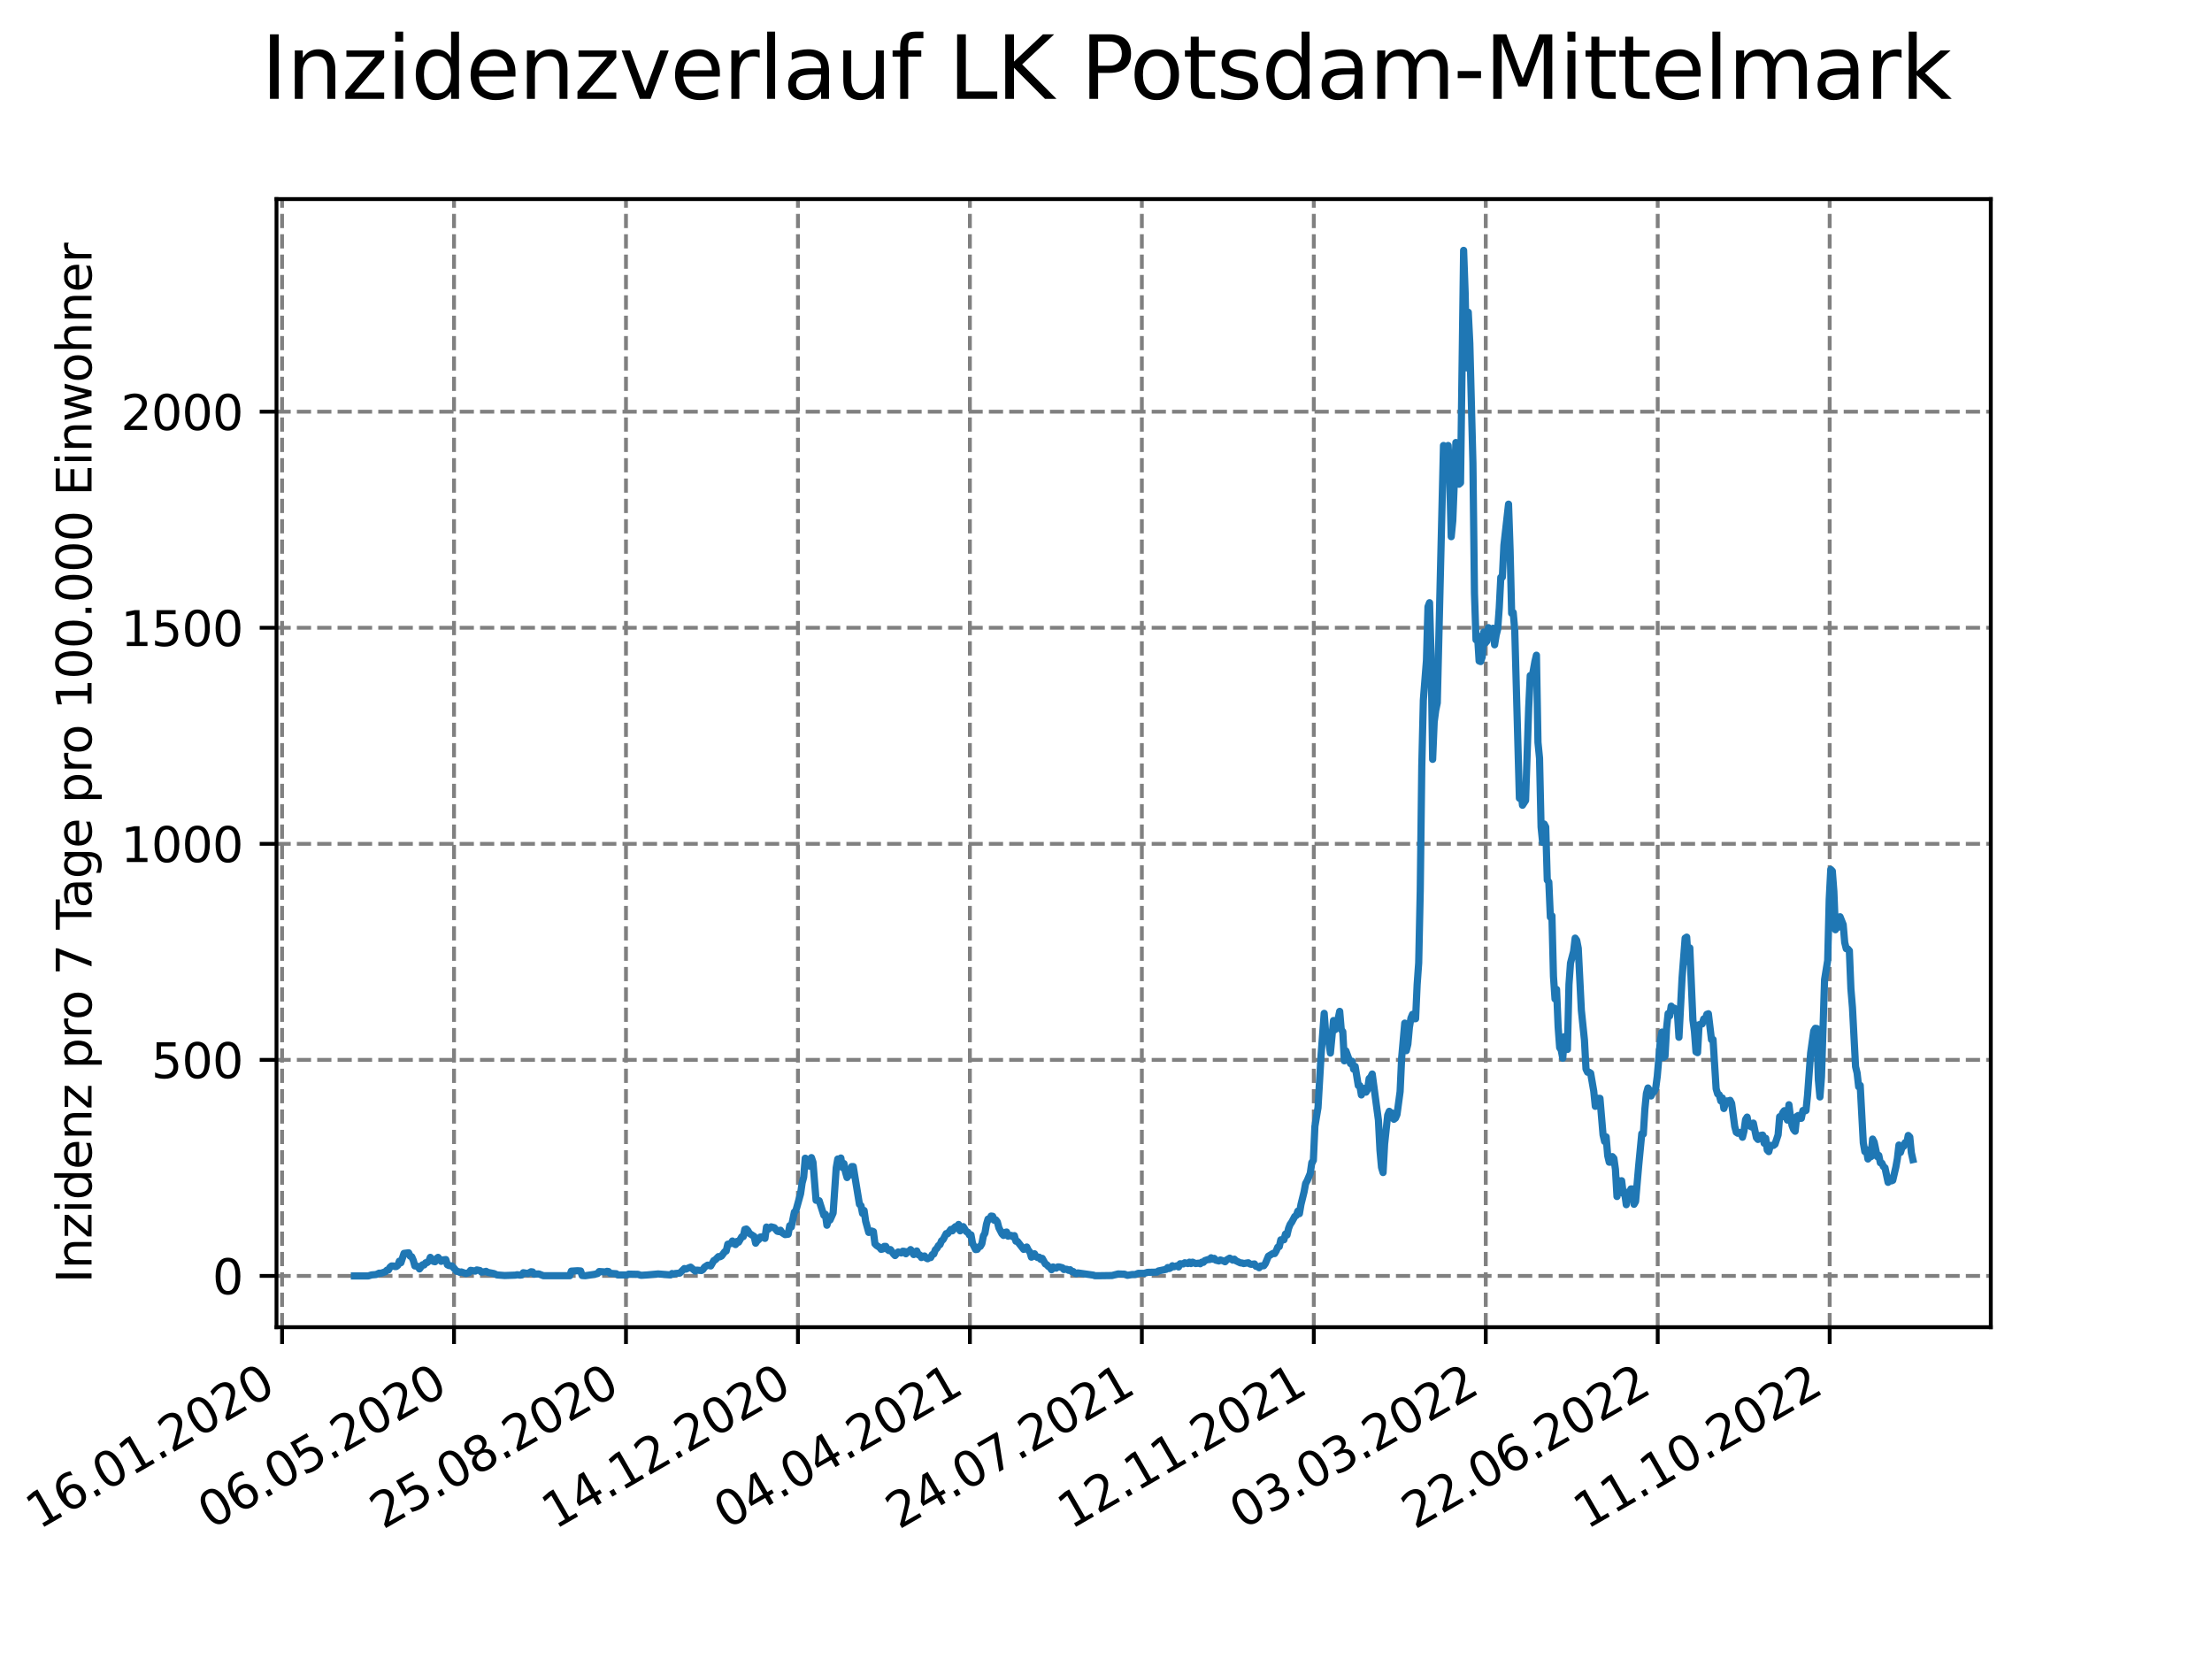 <?xml version="1.0" encoding="utf-8" standalone="no"?>
<!DOCTYPE svg PUBLIC "-//W3C//DTD SVG 1.1//EN"
  "http://www.w3.org/Graphics/SVG/1.1/DTD/svg11.dtd">
<svg xmlns:xlink="http://www.w3.org/1999/xlink" width="460.8pt" height="345.6pt" viewBox="0 0 460.8 345.6" xmlns="http://www.w3.org/2000/svg" version="1.1">
 <defs>
  <style type="text/css">*{stroke-linejoin: round; stroke-linecap: butt}</style>
 </defs>
 <g id="figure_1">
  <g id="patch_1">
   <path d="M 0 345.6 
L 460.8 345.6 
L 460.8 0 
L 0 0 
z
" style="fill: #ffffff"/>
  </g>
  <g id="axes_1">
   <g id="patch_2">
    <path d="M 57.6 276.48 
L 414.72 276.48 
L 414.72 41.472 
L 57.6 41.472 
z
" style="fill: #ffffff"/>
   </g>
   <g id="matplotlib.axis_1">
    <g id="xtick_1">
     <g id="line2d_1">
      <path d="M 58.759 276.48 
L 58.759 41.472 
" clip-path="url(#p594f453374)" style="fill: none; stroke-dasharray: 2.96,1.28; stroke-dashoffset: 0; stroke: #808080; stroke-width: 0.8"/>
     </g>
     <g id="line2d_2">
      <defs>
       <path id="mf9af9c77ac" d="M 0 0 
L 0 3.5 
" style="stroke: #000000; stroke-width: 0.8"/>
      </defs>
      <g>
       <use xlink:href="#mf9af9c77ac" x="58.759" y="276.48" style="stroke: #000000; stroke-width: 0.8"/>
      </g>
     </g>
     <g id="text_1">
      <!-- 16.01.2020 -->
      <g transform="translate(8.134 318.689) rotate(-30) scale(0.1 -0.1)">
       <defs>
        <path id="DejaVuSans-31" d="M 794 531 
L 1825 531 
L 1825 4091 
L 703 3866 
L 703 4441 
L 1819 4666 
L 2450 4666 
L 2450 531 
L 3481 531 
L 3481 0 
L 794 0 
L 794 531 
z
" transform="scale(0.016)"/>
        <path id="DejaVuSans-36" d="M 2113 2584 
Q 1688 2584 1439 2293 
Q 1191 2003 1191 1497 
Q 1191 994 1439 701 
Q 1688 409 2113 409 
Q 2538 409 2786 701 
Q 3034 994 3034 1497 
Q 3034 2003 2786 2293 
Q 2538 2584 2113 2584 
z
M 3366 4563 
L 3366 3988 
Q 3128 4100 2886 4159 
Q 2644 4219 2406 4219 
Q 1781 4219 1451 3797 
Q 1122 3375 1075 2522 
Q 1259 2794 1537 2939 
Q 1816 3084 2150 3084 
Q 2853 3084 3261 2657 
Q 3669 2231 3669 1497 
Q 3669 778 3244 343 
Q 2819 -91 2113 -91 
Q 1303 -91 875 529 
Q 447 1150 447 2328 
Q 447 3434 972 4092 
Q 1497 4750 2381 4750 
Q 2619 4750 2861 4703 
Q 3103 4656 3366 4563 
z
" transform="scale(0.016)"/>
        <path id="DejaVuSans-2e" d="M 684 794 
L 1344 794 
L 1344 0 
L 684 0 
L 684 794 
z
" transform="scale(0.016)"/>
        <path id="DejaVuSans-30" d="M 2034 4250 
Q 1547 4250 1301 3770 
Q 1056 3291 1056 2328 
Q 1056 1369 1301 889 
Q 1547 409 2034 409 
Q 2525 409 2770 889 
Q 3016 1369 3016 2328 
Q 3016 3291 2770 3770 
Q 2525 4250 2034 4250 
z
M 2034 4750 
Q 2819 4750 3233 4129 
Q 3647 3509 3647 2328 
Q 3647 1150 3233 529 
Q 2819 -91 2034 -91 
Q 1250 -91 836 529 
Q 422 1150 422 2328 
Q 422 3509 836 4129 
Q 1250 4750 2034 4750 
z
" transform="scale(0.016)"/>
        <path id="DejaVuSans-32" d="M 1228 531 
L 3431 531 
L 3431 0 
L 469 0 
L 469 531 
Q 828 903 1448 1529 
Q 2069 2156 2228 2338 
Q 2531 2678 2651 2914 
Q 2772 3150 2772 3378 
Q 2772 3750 2511 3984 
Q 2250 4219 1831 4219 
Q 1534 4219 1204 4116 
Q 875 4013 500 3803 
L 500 4441 
Q 881 4594 1212 4672 
Q 1544 4750 1819 4750 
Q 2544 4750 2975 4387 
Q 3406 4025 3406 3419 
Q 3406 3131 3298 2873 
Q 3191 2616 2906 2266 
Q 2828 2175 2409 1742 
Q 1991 1309 1228 531 
z
" transform="scale(0.016)"/>
       </defs>
       <use xlink:href="#DejaVuSans-31"/>
       <use xlink:href="#DejaVuSans-36" x="63.623"/>
       <use xlink:href="#DejaVuSans-2e" x="127.246"/>
       <use xlink:href="#DejaVuSans-30" x="159.033"/>
       <use xlink:href="#DejaVuSans-31" x="222.656"/>
       <use xlink:href="#DejaVuSans-2e" x="286.279"/>
       <use xlink:href="#DejaVuSans-32" x="318.066"/>
       <use xlink:href="#DejaVuSans-30" x="381.689"/>
       <use xlink:href="#DejaVuSans-32" x="445.312"/>
       <use xlink:href="#DejaVuSans-30" x="508.936"/>
      </g>
     </g>
    </g>
    <g id="xtick_2">
     <g id="line2d_3">
      <path d="M 94.581 276.48 
L 94.581 41.472 
" clip-path="url(#p594f453374)" style="fill: none; stroke-dasharray: 2.96,1.28; stroke-dashoffset: 0; stroke: #808080; stroke-width: 0.8"/>
     </g>
     <g id="line2d_4">
      <g>
       <use xlink:href="#mf9af9c77ac" x="94.581" y="276.48" style="stroke: #000000; stroke-width: 0.8"/>
      </g>
     </g>
     <g id="text_2">
      <!-- 06.05.2020 -->
      <g transform="translate(43.956 318.689) rotate(-30) scale(0.1 -0.1)">
       <defs>
        <path id="DejaVuSans-35" d="M 691 4666 
L 3169 4666 
L 3169 4134 
L 1269 4134 
L 1269 2991 
Q 1406 3038 1543 3061 
Q 1681 3084 1819 3084 
Q 2600 3084 3056 2656 
Q 3513 2228 3513 1497 
Q 3513 744 3044 326 
Q 2575 -91 1722 -91 
Q 1428 -91 1123 -41 
Q 819 9 494 109 
L 494 744 
Q 775 591 1075 516 
Q 1375 441 1709 441 
Q 2250 441 2565 725 
Q 2881 1009 2881 1497 
Q 2881 1984 2565 2268 
Q 2250 2553 1709 2553 
Q 1456 2553 1204 2497 
Q 953 2441 691 2322 
L 691 4666 
z
" transform="scale(0.016)"/>
       </defs>
       <use xlink:href="#DejaVuSans-30"/>
       <use xlink:href="#DejaVuSans-36" x="63.623"/>
       <use xlink:href="#DejaVuSans-2e" x="127.246"/>
       <use xlink:href="#DejaVuSans-30" x="159.033"/>
       <use xlink:href="#DejaVuSans-35" x="222.656"/>
       <use xlink:href="#DejaVuSans-2e" x="286.279"/>
       <use xlink:href="#DejaVuSans-32" x="318.066"/>
       <use xlink:href="#DejaVuSans-30" x="381.689"/>
       <use xlink:href="#DejaVuSans-32" x="445.312"/>
       <use xlink:href="#DejaVuSans-30" x="508.936"/>
      </g>
     </g>
    </g>
    <g id="xtick_3">
     <g id="line2d_5">
      <path d="M 130.403 276.48 
L 130.403 41.472 
" clip-path="url(#p594f453374)" style="fill: none; stroke-dasharray: 2.96,1.28; stroke-dashoffset: 0; stroke: #808080; stroke-width: 0.8"/>
     </g>
     <g id="line2d_6">
      <g>
       <use xlink:href="#mf9af9c77ac" x="130.403" y="276.48" style="stroke: #000000; stroke-width: 0.8"/>
      </g>
     </g>
     <g id="text_3">
      <!-- 25.08.2020 -->
      <g transform="translate(79.777 318.689) rotate(-30) scale(0.1 -0.1)">
       <defs>
        <path id="DejaVuSans-38" d="M 2034 2216 
Q 1584 2216 1326 1975 
Q 1069 1734 1069 1313 
Q 1069 891 1326 650 
Q 1584 409 2034 409 
Q 2484 409 2743 651 
Q 3003 894 3003 1313 
Q 3003 1734 2745 1975 
Q 2488 2216 2034 2216 
z
M 1403 2484 
Q 997 2584 770 2862 
Q 544 3141 544 3541 
Q 544 4100 942 4425 
Q 1341 4750 2034 4750 
Q 2731 4750 3128 4425 
Q 3525 4100 3525 3541 
Q 3525 3141 3298 2862 
Q 3072 2584 2669 2484 
Q 3125 2378 3379 2068 
Q 3634 1759 3634 1313 
Q 3634 634 3220 271 
Q 2806 -91 2034 -91 
Q 1263 -91 848 271 
Q 434 634 434 1313 
Q 434 1759 690 2068 
Q 947 2378 1403 2484 
z
M 1172 3481 
Q 1172 3119 1398 2916 
Q 1625 2713 2034 2713 
Q 2441 2713 2670 2916 
Q 2900 3119 2900 3481 
Q 2900 3844 2670 4047 
Q 2441 4250 2034 4250 
Q 1625 4250 1398 4047 
Q 1172 3844 1172 3481 
z
" transform="scale(0.016)"/>
       </defs>
       <use xlink:href="#DejaVuSans-32"/>
       <use xlink:href="#DejaVuSans-35" x="63.623"/>
       <use xlink:href="#DejaVuSans-2e" x="127.246"/>
       <use xlink:href="#DejaVuSans-30" x="159.033"/>
       <use xlink:href="#DejaVuSans-38" x="222.656"/>
       <use xlink:href="#DejaVuSans-2e" x="286.279"/>
       <use xlink:href="#DejaVuSans-32" x="318.066"/>
       <use xlink:href="#DejaVuSans-30" x="381.689"/>
       <use xlink:href="#DejaVuSans-32" x="445.312"/>
       <use xlink:href="#DejaVuSans-30" x="508.936"/>
      </g>
     </g>
    </g>
    <g id="xtick_4">
     <g id="line2d_7">
      <path d="M 166.224 276.48 
L 166.224 41.472 
" clip-path="url(#p594f453374)" style="fill: none; stroke-dasharray: 2.96,1.28; stroke-dashoffset: 0; stroke: #808080; stroke-width: 0.8"/>
     </g>
     <g id="line2d_8">
      <g>
       <use xlink:href="#mf9af9c77ac" x="166.224" y="276.48" style="stroke: #000000; stroke-width: 0.8"/>
      </g>
     </g>
     <g id="text_4">
      <!-- 14.12.2020 -->
      <g transform="translate(115.599 318.689) rotate(-30) scale(0.1 -0.1)">
       <defs>
        <path id="DejaVuSans-34" d="M 2419 4116 
L 825 1625 
L 2419 1625 
L 2419 4116 
z
M 2253 4666 
L 3047 4666 
L 3047 1625 
L 3713 1625 
L 3713 1100 
L 3047 1100 
L 3047 0 
L 2419 0 
L 2419 1100 
L 313 1100 
L 313 1709 
L 2253 4666 
z
" transform="scale(0.016)"/>
       </defs>
       <use xlink:href="#DejaVuSans-31"/>
       <use xlink:href="#DejaVuSans-34" x="63.623"/>
       <use xlink:href="#DejaVuSans-2e" x="127.246"/>
       <use xlink:href="#DejaVuSans-31" x="159.033"/>
       <use xlink:href="#DejaVuSans-32" x="222.656"/>
       <use xlink:href="#DejaVuSans-2e" x="286.279"/>
       <use xlink:href="#DejaVuSans-32" x="318.066"/>
       <use xlink:href="#DejaVuSans-30" x="381.689"/>
       <use xlink:href="#DejaVuSans-32" x="445.312"/>
       <use xlink:href="#DejaVuSans-30" x="508.936"/>
      </g>
     </g>
    </g>
    <g id="xtick_5">
     <g id="line2d_9">
      <path d="M 202.046 276.48 
L 202.046 41.472 
" clip-path="url(#p594f453374)" style="fill: none; stroke-dasharray: 2.96,1.28; stroke-dashoffset: 0; stroke: #808080; stroke-width: 0.8"/>
     </g>
     <g id="line2d_10">
      <g>
       <use xlink:href="#mf9af9c77ac" x="202.046" y="276.48" style="stroke: #000000; stroke-width: 0.8"/>
      </g>
     </g>
     <g id="text_5">
      <!-- 04.04.2021 -->
      <g transform="translate(151.421 318.689) rotate(-30) scale(0.1 -0.1)">
       <use xlink:href="#DejaVuSans-30"/>
       <use xlink:href="#DejaVuSans-34" x="63.623"/>
       <use xlink:href="#DejaVuSans-2e" x="127.246"/>
       <use xlink:href="#DejaVuSans-30" x="159.033"/>
       <use xlink:href="#DejaVuSans-34" x="222.656"/>
       <use xlink:href="#DejaVuSans-2e" x="286.279"/>
       <use xlink:href="#DejaVuSans-32" x="318.066"/>
       <use xlink:href="#DejaVuSans-30" x="381.689"/>
       <use xlink:href="#DejaVuSans-32" x="445.312"/>
       <use xlink:href="#DejaVuSans-31" x="508.936"/>
      </g>
     </g>
    </g>
    <g id="xtick_6">
     <g id="line2d_11">
      <path d="M 237.868 276.48 
L 237.868 41.472 
" clip-path="url(#p594f453374)" style="fill: none; stroke-dasharray: 2.96,1.28; stroke-dashoffset: 0; stroke: #808080; stroke-width: 0.8"/>
     </g>
     <g id="line2d_12">
      <g>
       <use xlink:href="#mf9af9c77ac" x="237.868" y="276.48" style="stroke: #000000; stroke-width: 0.8"/>
      </g>
     </g>
     <g id="text_6">
      <!-- 24.07.2021 -->
      <g transform="translate(187.243 318.689) rotate(-30) scale(0.1 -0.1)">
       <defs>
        <path id="DejaVuSans-37" d="M 525 4666 
L 3525 4666 
L 3525 4397 
L 1831 0 
L 1172 0 
L 2766 4134 
L 525 4134 
L 525 4666 
z
" transform="scale(0.016)"/>
       </defs>
       <use xlink:href="#DejaVuSans-32"/>
       <use xlink:href="#DejaVuSans-34" x="63.623"/>
       <use xlink:href="#DejaVuSans-2e" x="127.246"/>
       <use xlink:href="#DejaVuSans-30" x="159.033"/>
       <use xlink:href="#DejaVuSans-37" x="222.656"/>
       <use xlink:href="#DejaVuSans-2e" x="286.279"/>
       <use xlink:href="#DejaVuSans-32" x="318.066"/>
       <use xlink:href="#DejaVuSans-30" x="381.689"/>
       <use xlink:href="#DejaVuSans-32" x="445.312"/>
       <use xlink:href="#DejaVuSans-31" x="508.936"/>
      </g>
     </g>
    </g>
    <g id="xtick_7">
     <g id="line2d_13">
      <path d="M 273.689 276.48 
L 273.689 41.472 
" clip-path="url(#p594f453374)" style="fill: none; stroke-dasharray: 2.96,1.28; stroke-dashoffset: 0; stroke: #808080; stroke-width: 0.8"/>
     </g>
     <g id="line2d_14">
      <g>
       <use xlink:href="#mf9af9c77ac" x="273.689" y="276.48" style="stroke: #000000; stroke-width: 0.8"/>
      </g>
     </g>
     <g id="text_7">
      <!-- 12.11.2021 -->
      <g transform="translate(223.064 318.689) rotate(-30) scale(0.1 -0.1)">
       <use xlink:href="#DejaVuSans-31"/>
       <use xlink:href="#DejaVuSans-32" x="63.623"/>
       <use xlink:href="#DejaVuSans-2e" x="127.246"/>
       <use xlink:href="#DejaVuSans-31" x="159.033"/>
       <use xlink:href="#DejaVuSans-31" x="222.656"/>
       <use xlink:href="#DejaVuSans-2e" x="286.279"/>
       <use xlink:href="#DejaVuSans-32" x="318.066"/>
       <use xlink:href="#DejaVuSans-30" x="381.689"/>
       <use xlink:href="#DejaVuSans-32" x="445.312"/>
       <use xlink:href="#DejaVuSans-31" x="508.936"/>
      </g>
     </g>
    </g>
    <g id="xtick_8">
     <g id="line2d_15">
      <path d="M 309.511 276.48 
L 309.511 41.472 
" clip-path="url(#p594f453374)" style="fill: none; stroke-dasharray: 2.96,1.28; stroke-dashoffset: 0; stroke: #808080; stroke-width: 0.8"/>
     </g>
     <g id="line2d_16">
      <g>
       <use xlink:href="#mf9af9c77ac" x="309.511" y="276.48" style="stroke: #000000; stroke-width: 0.8"/>
      </g>
     </g>
     <g id="text_8">
      <!-- 03.03.2022 -->
      <g transform="translate(258.886 318.689) rotate(-30) scale(0.1 -0.1)">
       <defs>
        <path id="DejaVuSans-33" d="M 2597 2516 
Q 3050 2419 3304 2112 
Q 3559 1806 3559 1356 
Q 3559 666 3084 287 
Q 2609 -91 1734 -91 
Q 1441 -91 1130 -33 
Q 819 25 488 141 
L 488 750 
Q 750 597 1062 519 
Q 1375 441 1716 441 
Q 2309 441 2620 675 
Q 2931 909 2931 1356 
Q 2931 1769 2642 2001 
Q 2353 2234 1838 2234 
L 1294 2234 
L 1294 2753 
L 1863 2753 
Q 2328 2753 2575 2939 
Q 2822 3125 2822 3475 
Q 2822 3834 2567 4026 
Q 2313 4219 1838 4219 
Q 1578 4219 1281 4162 
Q 984 4106 628 3988 
L 628 4550 
Q 988 4650 1302 4700 
Q 1616 4750 1894 4750 
Q 2613 4750 3031 4423 
Q 3450 4097 3450 3541 
Q 3450 3153 3228 2886 
Q 3006 2619 2597 2516 
z
" transform="scale(0.016)"/>
       </defs>
       <use xlink:href="#DejaVuSans-30"/>
       <use xlink:href="#DejaVuSans-33" x="63.623"/>
       <use xlink:href="#DejaVuSans-2e" x="127.246"/>
       <use xlink:href="#DejaVuSans-30" x="159.033"/>
       <use xlink:href="#DejaVuSans-33" x="222.656"/>
       <use xlink:href="#DejaVuSans-2e" x="286.279"/>
       <use xlink:href="#DejaVuSans-32" x="318.066"/>
       <use xlink:href="#DejaVuSans-30" x="381.689"/>
       <use xlink:href="#DejaVuSans-32" x="445.312"/>
       <use xlink:href="#DejaVuSans-32" x="508.936"/>
      </g>
     </g>
    </g>
    <g id="xtick_9">
     <g id="line2d_17">
      <path d="M 345.333 276.48 
L 345.333 41.472 
" clip-path="url(#p594f453374)" style="fill: none; stroke-dasharray: 2.96,1.28; stroke-dashoffset: 0; stroke: #808080; stroke-width: 0.8"/>
     </g>
     <g id="line2d_18">
      <g>
       <use xlink:href="#mf9af9c77ac" x="345.333" y="276.48" style="stroke: #000000; stroke-width: 0.8"/>
      </g>
     </g>
     <g id="text_9">
      <!-- 22.06.2022 -->
      <g transform="translate(294.708 318.689) rotate(-30) scale(0.1 -0.1)">
       <use xlink:href="#DejaVuSans-32"/>
       <use xlink:href="#DejaVuSans-32" x="63.623"/>
       <use xlink:href="#DejaVuSans-2e" x="127.246"/>
       <use xlink:href="#DejaVuSans-30" x="159.033"/>
       <use xlink:href="#DejaVuSans-36" x="222.656"/>
       <use xlink:href="#DejaVuSans-2e" x="286.279"/>
       <use xlink:href="#DejaVuSans-32" x="318.066"/>
       <use xlink:href="#DejaVuSans-30" x="381.689"/>
       <use xlink:href="#DejaVuSans-32" x="445.312"/>
       <use xlink:href="#DejaVuSans-32" x="508.936"/>
      </g>
     </g>
    </g>
    <g id="xtick_10">
     <g id="line2d_19">
      <path d="M 381.155 276.48 
L 381.155 41.472 
" clip-path="url(#p594f453374)" style="fill: none; stroke-dasharray: 2.96,1.28; stroke-dashoffset: 0; stroke: #808080; stroke-width: 0.8"/>
     </g>
     <g id="line2d_20">
      <g>
       <use xlink:href="#mf9af9c77ac" x="381.155" y="276.48" style="stroke: #000000; stroke-width: 0.8"/>
      </g>
     </g>
     <g id="text_10">
      <!-- 11.10.2022 -->
      <g transform="translate(330.529 318.689) rotate(-30) scale(0.1 -0.1)">
       <use xlink:href="#DejaVuSans-31"/>
       <use xlink:href="#DejaVuSans-31" x="63.623"/>
       <use xlink:href="#DejaVuSans-2e" x="127.246"/>
       <use xlink:href="#DejaVuSans-31" x="159.033"/>
       <use xlink:href="#DejaVuSans-30" x="222.656"/>
       <use xlink:href="#DejaVuSans-2e" x="286.279"/>
       <use xlink:href="#DejaVuSans-32" x="318.066"/>
       <use xlink:href="#DejaVuSans-30" x="381.689"/>
       <use xlink:href="#DejaVuSans-32" x="445.312"/>
       <use xlink:href="#DejaVuSans-32" x="508.936"/>
      </g>
     </g>
    </g>
   </g>
   <g id="matplotlib.axis_2">
    <g id="ytick_1">
     <g id="line2d_21">
      <path d="M 57.6 265.798 
L 414.72 265.798 
" clip-path="url(#p594f453374)" style="fill: none; stroke-dasharray: 2.96,1.28; stroke-dashoffset: 0; stroke: #808080; stroke-width: 0.8"/>
     </g>
     <g id="line2d_22">
      <defs>
       <path id="m92977a8213" d="M 0 0 
L -3.5 0 
" style="stroke: #000000; stroke-width: 0.8"/>
      </defs>
      <g>
       <use xlink:href="#m92977a8213" x="57.6" y="265.798" style="stroke: #000000; stroke-width: 0.8"/>
      </g>
     </g>
     <g id="text_11">
      <!-- 0 -->
      <g transform="translate(44.237 269.597) scale(0.1 -0.1)">
       <use xlink:href="#DejaVuSans-30"/>
      </g>
     </g>
    </g>
    <g id="ytick_2">
     <g id="line2d_23">
      <path d="M 57.6 220.79 
L 414.72 220.79 
" clip-path="url(#p594f453374)" style="fill: none; stroke-dasharray: 2.96,1.28; stroke-dashoffset: 0; stroke: #808080; stroke-width: 0.8"/>
     </g>
     <g id="line2d_24">
      <g>
       <use xlink:href="#m92977a8213" x="57.6" y="220.79" style="stroke: #000000; stroke-width: 0.8"/>
      </g>
     </g>
     <g id="text_12">
      <!-- 500 -->
      <g transform="translate(31.512 224.589) scale(0.1 -0.1)">
       <use xlink:href="#DejaVuSans-35"/>
       <use xlink:href="#DejaVuSans-30" x="63.623"/>
       <use xlink:href="#DejaVuSans-30" x="127.246"/>
      </g>
     </g>
    </g>
    <g id="ytick_3">
     <g id="line2d_25">
      <path d="M 57.6 175.782 
L 414.72 175.782 
" clip-path="url(#p594f453374)" style="fill: none; stroke-dasharray: 2.96,1.28; stroke-dashoffset: 0; stroke: #808080; stroke-width: 0.8"/>
     </g>
     <g id="line2d_26">
      <g>
       <use xlink:href="#m92977a8213" x="57.6" y="175.782" style="stroke: #000000; stroke-width: 0.8"/>
      </g>
     </g>
     <g id="text_13">
      <!-- 1000 -->
      <g transform="translate(25.15 179.582) scale(0.1 -0.1)">
       <use xlink:href="#DejaVuSans-31"/>
       <use xlink:href="#DejaVuSans-30" x="63.623"/>
       <use xlink:href="#DejaVuSans-30" x="127.246"/>
       <use xlink:href="#DejaVuSans-30" x="190.869"/>
      </g>
     </g>
    </g>
    <g id="ytick_4">
     <g id="line2d_27">
      <path d="M 57.6 130.775 
L 414.72 130.775 
" clip-path="url(#p594f453374)" style="fill: none; stroke-dasharray: 2.96,1.28; stroke-dashoffset: 0; stroke: #808080; stroke-width: 0.8"/>
     </g>
     <g id="line2d_28">
      <g>
       <use xlink:href="#m92977a8213" x="57.6" y="130.775" style="stroke: #000000; stroke-width: 0.8"/>
      </g>
     </g>
     <g id="text_14">
      <!-- 1500 -->
      <g transform="translate(25.15 134.574) scale(0.1 -0.1)">
       <use xlink:href="#DejaVuSans-31"/>
       <use xlink:href="#DejaVuSans-35" x="63.623"/>
       <use xlink:href="#DejaVuSans-30" x="127.246"/>
       <use xlink:href="#DejaVuSans-30" x="190.869"/>
      </g>
     </g>
    </g>
    <g id="ytick_5">
     <g id="line2d_29">
      <path d="M 57.6 85.767 
L 414.72 85.767 
" clip-path="url(#p594f453374)" style="fill: none; stroke-dasharray: 2.96,1.28; stroke-dashoffset: 0; stroke: #808080; stroke-width: 0.8"/>
     </g>
     <g id="line2d_30">
      <g>
       <use xlink:href="#m92977a8213" x="57.6" y="85.767" style="stroke: #000000; stroke-width: 0.8"/>
      </g>
     </g>
     <g id="text_15">
      <!-- 2000 -->
      <g transform="translate(25.15 89.566) scale(0.1 -0.1)">
       <use xlink:href="#DejaVuSans-32"/>
       <use xlink:href="#DejaVuSans-30" x="63.623"/>
       <use xlink:href="#DejaVuSans-30" x="127.246"/>
       <use xlink:href="#DejaVuSans-30" x="190.869"/>
      </g>
     </g>
    </g>
    <g id="text_16">
     <!-- Inzidenz pro 7 Tage pro 100.000 Einwohner -->
     <g transform="translate(19.07 267.301) rotate(-90) scale(0.1 -0.1)">
      <defs>
       <path id="DejaVuSans-49" d="M 628 4666 
L 1259 4666 
L 1259 0 
L 628 0 
L 628 4666 
z
" transform="scale(0.016)"/>
       <path id="DejaVuSans-6e" d="M 3513 2113 
L 3513 0 
L 2938 0 
L 2938 2094 
Q 2938 2591 2744 2837 
Q 2550 3084 2163 3084 
Q 1697 3084 1428 2787 
Q 1159 2491 1159 1978 
L 1159 0 
L 581 0 
L 581 3500 
L 1159 3500 
L 1159 2956 
Q 1366 3272 1645 3428 
Q 1925 3584 2291 3584 
Q 2894 3584 3203 3211 
Q 3513 2838 3513 2113 
z
" transform="scale(0.016)"/>
       <path id="DejaVuSans-7a" d="M 353 3500 
L 3084 3500 
L 3084 2975 
L 922 459 
L 3084 459 
L 3084 0 
L 275 0 
L 275 525 
L 2438 3041 
L 353 3041 
L 353 3500 
z
" transform="scale(0.016)"/>
       <path id="DejaVuSans-69" d="M 603 3500 
L 1178 3500 
L 1178 0 
L 603 0 
L 603 3500 
z
M 603 4863 
L 1178 4863 
L 1178 4134 
L 603 4134 
L 603 4863 
z
" transform="scale(0.016)"/>
       <path id="DejaVuSans-64" d="M 2906 2969 
L 2906 4863 
L 3481 4863 
L 3481 0 
L 2906 0 
L 2906 525 
Q 2725 213 2448 61 
Q 2172 -91 1784 -91 
Q 1150 -91 751 415 
Q 353 922 353 1747 
Q 353 2572 751 3078 
Q 1150 3584 1784 3584 
Q 2172 3584 2448 3432 
Q 2725 3281 2906 2969 
z
M 947 1747 
Q 947 1113 1208 752 
Q 1469 391 1925 391 
Q 2381 391 2643 752 
Q 2906 1113 2906 1747 
Q 2906 2381 2643 2742 
Q 2381 3103 1925 3103 
Q 1469 3103 1208 2742 
Q 947 2381 947 1747 
z
" transform="scale(0.016)"/>
       <path id="DejaVuSans-65" d="M 3597 1894 
L 3597 1613 
L 953 1613 
Q 991 1019 1311 708 
Q 1631 397 2203 397 
Q 2534 397 2845 478 
Q 3156 559 3463 722 
L 3463 178 
Q 3153 47 2828 -22 
Q 2503 -91 2169 -91 
Q 1331 -91 842 396 
Q 353 884 353 1716 
Q 353 2575 817 3079 
Q 1281 3584 2069 3584 
Q 2775 3584 3186 3129 
Q 3597 2675 3597 1894 
z
M 3022 2063 
Q 3016 2534 2758 2815 
Q 2500 3097 2075 3097 
Q 1594 3097 1305 2825 
Q 1016 2553 972 2059 
L 3022 2063 
z
" transform="scale(0.016)"/>
       <path id="DejaVuSans-20" transform="scale(0.016)"/>
       <path id="DejaVuSans-70" d="M 1159 525 
L 1159 -1331 
L 581 -1331 
L 581 3500 
L 1159 3500 
L 1159 2969 
Q 1341 3281 1617 3432 
Q 1894 3584 2278 3584 
Q 2916 3584 3314 3078 
Q 3713 2572 3713 1747 
Q 3713 922 3314 415 
Q 2916 -91 2278 -91 
Q 1894 -91 1617 61 
Q 1341 213 1159 525 
z
M 3116 1747 
Q 3116 2381 2855 2742 
Q 2594 3103 2138 3103 
Q 1681 3103 1420 2742 
Q 1159 2381 1159 1747 
Q 1159 1113 1420 752 
Q 1681 391 2138 391 
Q 2594 391 2855 752 
Q 3116 1113 3116 1747 
z
" transform="scale(0.016)"/>
       <path id="DejaVuSans-72" d="M 2631 2963 
Q 2534 3019 2420 3045 
Q 2306 3072 2169 3072 
Q 1681 3072 1420 2755 
Q 1159 2438 1159 1844 
L 1159 0 
L 581 0 
L 581 3500 
L 1159 3500 
L 1159 2956 
Q 1341 3275 1631 3429 
Q 1922 3584 2338 3584 
Q 2397 3584 2469 3576 
Q 2541 3569 2628 3553 
L 2631 2963 
z
" transform="scale(0.016)"/>
       <path id="DejaVuSans-6f" d="M 1959 3097 
Q 1497 3097 1228 2736 
Q 959 2375 959 1747 
Q 959 1119 1226 758 
Q 1494 397 1959 397 
Q 2419 397 2687 759 
Q 2956 1122 2956 1747 
Q 2956 2369 2687 2733 
Q 2419 3097 1959 3097 
z
M 1959 3584 
Q 2709 3584 3137 3096 
Q 3566 2609 3566 1747 
Q 3566 888 3137 398 
Q 2709 -91 1959 -91 
Q 1206 -91 779 398 
Q 353 888 353 1747 
Q 353 2609 779 3096 
Q 1206 3584 1959 3584 
z
" transform="scale(0.016)"/>
       <path id="DejaVuSans-54" d="M -19 4666 
L 3928 4666 
L 3928 4134 
L 2272 4134 
L 2272 0 
L 1638 0 
L 1638 4134 
L -19 4134 
L -19 4666 
z
" transform="scale(0.016)"/>
       <path id="DejaVuSans-61" d="M 2194 1759 
Q 1497 1759 1228 1600 
Q 959 1441 959 1056 
Q 959 750 1161 570 
Q 1363 391 1709 391 
Q 2188 391 2477 730 
Q 2766 1069 2766 1631 
L 2766 1759 
L 2194 1759 
z
M 3341 1997 
L 3341 0 
L 2766 0 
L 2766 531 
Q 2569 213 2275 61 
Q 1981 -91 1556 -91 
Q 1019 -91 701 211 
Q 384 513 384 1019 
Q 384 1609 779 1909 
Q 1175 2209 1959 2209 
L 2766 2209 
L 2766 2266 
Q 2766 2663 2505 2880 
Q 2244 3097 1772 3097 
Q 1472 3097 1187 3025 
Q 903 2953 641 2809 
L 641 3341 
Q 956 3463 1253 3523 
Q 1550 3584 1831 3584 
Q 2591 3584 2966 3190 
Q 3341 2797 3341 1997 
z
" transform="scale(0.016)"/>
       <path id="DejaVuSans-67" d="M 2906 1791 
Q 2906 2416 2648 2759 
Q 2391 3103 1925 3103 
Q 1463 3103 1205 2759 
Q 947 2416 947 1791 
Q 947 1169 1205 825 
Q 1463 481 1925 481 
Q 2391 481 2648 825 
Q 2906 1169 2906 1791 
z
M 3481 434 
Q 3481 -459 3084 -895 
Q 2688 -1331 1869 -1331 
Q 1566 -1331 1297 -1286 
Q 1028 -1241 775 -1147 
L 775 -588 
Q 1028 -725 1275 -790 
Q 1522 -856 1778 -856 
Q 2344 -856 2625 -561 
Q 2906 -266 2906 331 
L 2906 616 
Q 2728 306 2450 153 
Q 2172 0 1784 0 
Q 1141 0 747 490 
Q 353 981 353 1791 
Q 353 2603 747 3093 
Q 1141 3584 1784 3584 
Q 2172 3584 2450 3431 
Q 2728 3278 2906 2969 
L 2906 3500 
L 3481 3500 
L 3481 434 
z
" transform="scale(0.016)"/>
       <path id="DejaVuSans-45" d="M 628 4666 
L 3578 4666 
L 3578 4134 
L 1259 4134 
L 1259 2753 
L 3481 2753 
L 3481 2222 
L 1259 2222 
L 1259 531 
L 3634 531 
L 3634 0 
L 628 0 
L 628 4666 
z
" transform="scale(0.016)"/>
       <path id="DejaVuSans-77" d="M 269 3500 
L 844 3500 
L 1563 769 
L 2278 3500 
L 2956 3500 
L 3675 769 
L 4391 3500 
L 4966 3500 
L 4050 0 
L 3372 0 
L 2619 2869 
L 1863 0 
L 1184 0 
L 269 3500 
z
" transform="scale(0.016)"/>
       <path id="DejaVuSans-68" d="M 3513 2113 
L 3513 0 
L 2938 0 
L 2938 2094 
Q 2938 2591 2744 2837 
Q 2550 3084 2163 3084 
Q 1697 3084 1428 2787 
Q 1159 2491 1159 1978 
L 1159 0 
L 581 0 
L 581 4863 
L 1159 4863 
L 1159 2956 
Q 1366 3272 1645 3428 
Q 1925 3584 2291 3584 
Q 2894 3584 3203 3211 
Q 3513 2838 3513 2113 
z
" transform="scale(0.016)"/>
      </defs>
      <use xlink:href="#DejaVuSans-49"/>
      <use xlink:href="#DejaVuSans-6e" x="29.492"/>
      <use xlink:href="#DejaVuSans-7a" x="92.871"/>
      <use xlink:href="#DejaVuSans-69" x="145.361"/>
      <use xlink:href="#DejaVuSans-64" x="173.145"/>
      <use xlink:href="#DejaVuSans-65" x="236.621"/>
      <use xlink:href="#DejaVuSans-6e" x="298.145"/>
      <use xlink:href="#DejaVuSans-7a" x="361.523"/>
      <use xlink:href="#DejaVuSans-20" x="414.014"/>
      <use xlink:href="#DejaVuSans-70" x="445.801"/>
      <use xlink:href="#DejaVuSans-72" x="509.277"/>
      <use xlink:href="#DejaVuSans-6f" x="548.141"/>
      <use xlink:href="#DejaVuSans-20" x="609.322"/>
      <use xlink:href="#DejaVuSans-37" x="641.109"/>
      <use xlink:href="#DejaVuSans-20" x="704.732"/>
      <use xlink:href="#DejaVuSans-54" x="736.52"/>
      <use xlink:href="#DejaVuSans-61" x="781.104"/>
      <use xlink:href="#DejaVuSans-67" x="842.383"/>
      <use xlink:href="#DejaVuSans-65" x="905.859"/>
      <use xlink:href="#DejaVuSans-20" x="967.383"/>
      <use xlink:href="#DejaVuSans-70" x="999.17"/>
      <use xlink:href="#DejaVuSans-72" x="1062.646"/>
      <use xlink:href="#DejaVuSans-6f" x="1101.51"/>
      <use xlink:href="#DejaVuSans-20" x="1162.691"/>
      <use xlink:href="#DejaVuSans-31" x="1194.479"/>
      <use xlink:href="#DejaVuSans-30" x="1258.102"/>
      <use xlink:href="#DejaVuSans-30" x="1321.725"/>
      <use xlink:href="#DejaVuSans-2e" x="1385.348"/>
      <use xlink:href="#DejaVuSans-30" x="1417.135"/>
      <use xlink:href="#DejaVuSans-30" x="1480.758"/>
      <use xlink:href="#DejaVuSans-30" x="1544.381"/>
      <use xlink:href="#DejaVuSans-20" x="1608.004"/>
      <use xlink:href="#DejaVuSans-45" x="1639.791"/>
      <use xlink:href="#DejaVuSans-69" x="1702.975"/>
      <use xlink:href="#DejaVuSans-6e" x="1730.758"/>
      <use xlink:href="#DejaVuSans-77" x="1794.137"/>
      <use xlink:href="#DejaVuSans-6f" x="1875.924"/>
      <use xlink:href="#DejaVuSans-68" x="1937.105"/>
      <use xlink:href="#DejaVuSans-6e" x="2000.484"/>
      <use xlink:href="#DejaVuSans-65" x="2063.863"/>
      <use xlink:href="#DejaVuSans-72" x="2125.387"/>
     </g>
    </g>
   </g>
   <g id="line2d_31">
    <path d="M 73.833 265.798 
L 76.737 265.798 
L 77.383 265.59 
L 78.351 265.507 
L 78.996 265.216 
L 79.319 265.257 
L 80.287 264.925 
L 80.61 264.592 
L 80.933 264.551 
L 81.255 263.969 
L 81.578 263.72 
L 81.901 263.72 
L 82.223 263.844 
L 82.546 263.844 
L 82.869 263.595 
L 83.192 262.722 
L 83.514 263.055 
L 84.16 261.101 
L 85.128 260.976 
L 85.451 261.683 
L 85.773 261.808 
L 86.096 262.556 
L 86.419 263.72 
L 87.064 263.803 
L 87.387 264.343 
L 88.032 263.47 
L 88.355 263.512 
L 88.678 263.055 
L 89 263.013 
L 89.323 262.722 
L 89.646 261.932 
L 90.291 262.764 
L 90.614 262.847 
L 90.937 262.182 
L 91.26 261.932 
L 91.905 262.764 
L 92.228 262.473 
L 92.873 262.389 
L 93.196 263.47 
L 93.519 263.636 
L 94.164 263.72 
L 95.132 264.842 
L 95.455 264.883 
L 95.778 265.05 
L 96.1 264.967 
L 97.068 265.299 
L 97.714 265.091 
L 98.037 264.634 
L 99.005 264.8 
L 99.327 264.551 
L 99.973 264.676 
L 100.296 265.008 
L 100.941 264.925 
L 101.264 264.842 
L 101.586 265.05 
L 102.877 265.299 
L 103.523 265.59 
L 105.136 265.715 
L 107.395 265.632 
L 107.718 265.548 
L 108.364 265.632 
L 108.686 265.59 
L 109.009 265.133 
L 109.977 265.299 
L 110.623 264.925 
L 110.945 264.967 
L 111.268 265.424 
L 112.236 265.382 
L 113.204 265.756 
L 118.691 265.756 
L 119.013 264.8 
L 120.304 264.717 
L 120.95 264.759 
L 121.272 265.715 
L 121.918 265.756 
L 123.854 265.465 
L 124.499 265.299 
L 124.822 264.883 
L 126.113 264.967 
L 126.436 264.842 
L 126.759 264.883 
L 127.081 265.257 
L 128.372 265.341 
L 128.695 265.59 
L 129.34 265.59 
L 130.631 265.59 
L 130.954 265.424 
L 132.89 265.465 
L 133.536 265.673 
L 134.826 265.59 
L 137.086 265.382 
L 138.699 265.507 
L 139.667 265.59 
L 139.99 265.299 
L 140.313 265.424 
L 140.635 265.299 
L 141.604 265.216 
L 142.572 264.26 
L 142.894 264.385 
L 143.54 264.094 
L 143.863 263.969 
L 144.831 264.8 
L 145.153 264.592 
L 146.122 264.676 
L 146.444 264.468 
L 146.767 263.969 
L 147.412 263.553 
L 148.058 263.72 
L 148.703 262.597 
L 149.026 262.431 
L 149.672 261.766 
L 149.994 261.808 
L 150.317 261.641 
L 150.962 260.768 
L 151.285 260.602 
L 151.608 259.189 
L 152.253 259.064 
L 152.576 258.524 
L 152.899 259.064 
L 153.221 259.272 
L 153.544 258.607 
L 153.867 258.773 
L 154.512 257.651 
L 154.835 257.61 
L 155.158 256.113 
L 155.48 256.03 
L 155.803 256.363 
L 156.126 256.944 
L 157.094 257.568 
L 157.417 258.981 
L 157.739 258.482 
L 158.062 258.233 
L 158.385 257.693 
L 158.708 257.651 
L 159.353 257.984 
L 159.676 255.614 
L 159.998 256.113 
L 160.644 255.573 
L 161.289 255.739 
L 161.935 256.487 
L 162.258 256.57 
L 162.58 256.279 
L 162.903 256.778 
L 163.548 257.194 
L 164.194 257.111 
L 164.517 255.323 
L 164.839 255.614 
L 165.485 252.497 
L 165.807 252.165 
L 166.776 248.673 
L 167.098 246.429 
L 167.421 245.223 
L 167.744 241.275 
L 168.066 241.524 
L 168.389 242.854 
L 168.712 242.937 
L 169.035 241.15 
L 169.357 242.106 
L 170.003 250.045 
L 170.648 250.128 
L 171.616 253.162 
L 171.939 252.954 
L 172.262 255.24 
L 172.585 254.16 
L 172.907 254.16 
L 173.553 252.705 
L 174.198 243.27 
L 174.521 241.441 
L 174.844 241.565 
L 175.166 241.233 
L 175.489 243.228 
L 175.812 242.397 
L 176.134 244.184 
L 176.457 245.306 
L 176.78 244.267 
L 177.103 244.766 
L 177.425 243.02 
L 177.748 243.02 
L 179.039 250.876 
L 179.362 251.167 
L 179.684 252.788 
L 180.007 252.165 
L 180.33 254.409 
L 180.975 256.737 
L 181.298 256.654 
L 181.621 256.446 
L 181.943 256.57 
L 182.266 259.106 
L 182.589 259.438 
L 183.234 259.854 
L 183.557 260.27 
L 183.88 260.187 
L 184.202 259.646 
L 184.525 259.646 
L 184.848 260.27 
L 185.171 260.519 
L 185.493 260.311 
L 186.139 261.226 
L 186.461 261.558 
L 187.107 260.81 
L 187.752 261.018 
L 188.075 260.644 
L 188.398 260.685 
L 188.72 261.184 
L 189.043 260.727 
L 189.366 260.768 
L 189.689 260.311 
L 190.011 260.644 
L 190.334 261.35 
L 190.979 260.602 
L 191.302 261.392 
L 191.625 261.434 
L 191.948 261.974 
L 192.27 261.724 
L 192.593 261.641 
L 192.916 262.057 
L 193.238 262.223 
L 193.561 262.015 
L 193.884 261.974 
L 194.207 261.35 
L 194.529 261.226 
L 194.852 260.353 
L 195.175 260.062 
L 195.498 259.48 
L 195.82 259.272 
L 196.143 258.482 
L 196.466 258.233 
L 197.111 256.986 
L 197.434 256.986 
L 198.079 256.113 
L 198.402 256.404 
L 198.725 255.822 
L 199.047 255.531 
L 199.37 255.905 
L 199.693 255.074 
L 200.016 256.404 
L 200.338 255.739 
L 200.661 255.531 
L 201.306 256.57 
L 201.629 256.695 
L 201.952 257.277 
L 202.275 257.235 
L 202.597 259.023 
L 203.243 260.311 
L 203.565 260.27 
L 203.888 259.771 
L 204.211 259.646 
L 204.534 259.106 
L 204.856 257.443 
L 205.179 256.903 
L 205.502 255.033 
L 205.824 253.952 
L 206.147 253.993 
L 206.47 253.328 
L 206.793 253.37 
L 207.115 254.201 
L 207.438 254.118 
L 207.761 254.534 
L 208.084 255.781 
L 208.729 257.028 
L 209.052 257.36 
L 209.374 256.737 
L 209.697 256.654 
L 210.02 257.526 
L 210.343 257.36 
L 210.665 257.36 
L 210.988 257.651 
L 211.311 257.402 
L 211.633 258.566 
L 211.956 258.607 
L 213.247 260.27 
L 213.892 259.771 
L 214.215 260.436 
L 214.538 260.81 
L 214.861 261.891 
L 215.183 261.724 
L 215.506 261.184 
L 215.829 261.766 
L 216.151 261.974 
L 216.474 261.891 
L 216.797 262.348 
L 217.12 262.14 
L 217.765 263.304 
L 218.088 263.47 
L 218.41 263.844 
L 218.733 264.011 
L 219.056 264.509 
L 219.379 263.927 
L 219.701 264.135 
L 220.024 264.177 
L 220.347 263.927 
L 220.67 263.927 
L 221.315 264.094 
L 221.638 264.468 
L 221.96 264.385 
L 222.283 264.426 
L 222.606 264.634 
L 222.929 264.509 
L 223.251 264.883 
L 223.574 264.883 
L 223.897 265.216 
L 224.219 265.341 
L 224.542 265.174 
L 227.769 265.632 
L 228.092 265.756 
L 228.737 265.756 
L 231.642 265.715 
L 232.933 265.382 
L 233.901 265.424 
L 234.224 265.424 
L 234.869 265.673 
L 235.837 265.507 
L 236.483 265.507 
L 237.128 265.257 
L 238.419 265.257 
L 239.064 265.05 
L 241.001 265.008 
L 241.323 264.759 
L 242.937 264.426 
L 243.26 264.052 
L 243.583 264.26 
L 243.905 264.094 
L 244.228 263.678 
L 244.551 263.886 
L 245.196 263.678 
L 245.519 263.927 
L 245.842 263.262 
L 246.487 263.304 
L 246.81 263.055 
L 247.455 263.221 
L 247.778 262.93 
L 248.101 263.221 
L 248.423 262.93 
L 249.069 263.221 
L 249.714 263.138 
L 250.037 263.262 
L 250.36 262.93 
L 250.682 262.971 
L 251.005 262.597 
L 251.65 262.389 
L 251.973 262.389 
L 252.296 262.015 
L 252.619 262.306 
L 252.941 262.14 
L 253.264 262.514 
L 253.91 262.68 
L 254.232 262.473 
L 254.878 262.68 
L 255.2 262.847 
L 255.523 262.473 
L 256.169 262.099 
L 256.814 262.514 
L 257.137 262.306 
L 257.459 262.639 
L 258.428 263.096 
L 258.75 263.096 
L 259.073 263.221 
L 260.041 263.055 
L 260.364 263.304 
L 260.687 263.387 
L 261.332 263.304 
L 261.655 263.803 
L 261.977 263.844 
L 262.3 264.094 
L 262.623 263.72 
L 263.268 263.678 
L 263.591 263.221 
L 264.236 261.683 
L 265.205 261.101 
L 265.527 261.143 
L 265.85 260.602 
L 266.173 259.812 
L 266.496 259.688 
L 266.818 258.275 
L 267.464 258.275 
L 267.786 257.069 
L 268.109 257.277 
L 268.432 255.905 
L 268.755 255.074 
L 269.077 254.617 
L 269.723 253.411 
L 270.045 253.204 
L 270.368 252.289 
L 270.691 252.83 
L 271.014 250.918 
L 271.659 248.299 
L 271.982 246.553 
L 272.304 245.971 
L 272.95 244.433 
L 273.273 242.189 
L 273.595 241.732 
L 273.918 234.624 
L 274.563 230.759 
L 275.209 219.744 
L 275.854 211.098 
L 276.177 215.421 
L 276.5 216.751 
L 276.822 217.084 
L 277.145 219.37 
L 277.791 212.595 
L 278.113 214.507 
L 278.436 213.094 
L 278.759 212.221 
L 279.082 210.683 
L 279.404 214.465 
L 279.727 214.922 
L 280.05 220.991 
L 280.372 218.913 
L 281.341 221.573 
L 281.663 221.074 
L 281.986 222.737 
L 282.309 222.155 
L 282.954 226.145 
L 283.277 226.145 
L 283.6 228.098 
L 283.922 227.226 
L 284.245 226.727 
L 284.568 227.517 
L 284.89 226.976 
L 285.213 224.69 
L 285.536 224.399 
L 285.859 223.734 
L 287.149 233.336 
L 287.472 239.612 
L 287.795 243.187 
L 288.118 244.267 
L 288.44 238.323 
L 289.086 232.297 
L 289.409 231.507 
L 289.731 231.798 
L 290.054 231.881 
L 290.377 233.169 
L 290.699 232.92 
L 291.022 232.172 
L 291.668 227.392 
L 291.99 220.367 
L 292.636 213.135 
L 292.958 218.871 
L 293.281 217.541 
L 293.604 214.008 
L 293.927 212.096 
L 294.249 211.306 
L 294.572 212.221 
L 294.895 212.221 
L 295.217 205.113 
L 295.54 200.582 
L 295.863 185.578 
L 296.186 159.433 
L 296.508 145.841 
L 297.154 137.612 
L 297.476 126.389 
L 297.799 125.558 
L 298.122 136.531 
L 298.445 158.186 
L 298.767 150.414 
L 299.09 147.961 
L 299.413 146.423 
L 300.704 92.805 
L 301.026 96.296 
L 301.349 93.927 
L 301.672 92.805 
L 301.995 99.621 
L 302.317 111.8 
L 302.64 108.475 
L 303.285 92.181 
L 303.931 100.868 
L 304.254 100.577 
L 304.899 52.154 
L 305.222 61.132 
L 305.544 76.636 
L 305.867 65.039 
L 306.19 71.523 
L 306.835 96.421 
L 307.158 123.604 
L 307.481 133.289 
L 307.803 132.416 
L 308.126 137.695 
L 308.449 137.819 
L 308.772 136.863 
L 309.094 131.668 
L 309.417 133.954 
L 309.74 133.58 
L 310.062 130.753 
L 310.385 131.543 
L 310.708 131.377 
L 311.031 130.878 
L 311.353 134.328 
L 311.676 132.333 
L 311.999 131.044 
L 312.322 126.597 
L 312.644 120.279 
L 312.967 120.238 
L 313.29 113.587 
L 314.258 105.025 
L 314.581 114.585 
L 314.903 127.761 
L 315.226 127.594 
L 315.549 131.211 
L 316.517 166.291 
L 316.84 164.629 
L 317.162 167.746 
L 317.808 166.749 
L 318.453 147.463 
L 318.776 140.729 
L 319.099 141.436 
L 319.744 137.819 
L 320.067 136.489 
L 320.389 154.653 
L 320.712 157.937 
L 321.035 172.277 
L 321.358 175.477 
L 321.68 171.653 
L 322.003 172.277 
L 322.326 183.333 
L 322.648 183.749 
L 322.971 191.064 
L 323.294 190.773 
L 323.617 203.409 
L 323.939 208.106 
L 324.262 206.111 
L 324.585 213.883 
L 324.908 218.248 
L 325.23 218.746 
L 325.553 220.451 
L 325.876 215.961 
L 326.198 216.543 
L 326.521 218.622 
L 326.844 205.071 
L 327.167 200.624 
L 327.812 198.172 
L 328.135 195.428 
L 328.457 195.886 
L 328.78 197.548 
L 329.426 210.475 
L 330.071 216.668 
L 330.394 222.695 
L 330.716 223.36 
L 331.039 223.36 
L 331.362 223.568 
L 332.007 227.309 
L 332.33 230.468 
L 332.653 228.805 
L 333.298 228.805 
L 333.944 236.411 
L 334.266 237.783 
L 334.589 236.827 
L 334.912 240.734 
L 335.234 242.106 
L 335.557 242.106 
L 335.88 240.942 
L 336.203 241.316 
L 336.525 243.602 
L 336.848 249.255 
L 337.171 245.93 
L 337.494 246.054 
L 337.816 245.971 
L 338.139 248.632 
L 338.462 248.59 
L 338.784 250.959 
L 339.107 248.341 
L 339.43 248.632 
L 339.753 247.676 
L 340.075 247.676 
L 340.398 250.876 
L 340.721 250.294 
L 341.366 242.854 
L 342.012 236.162 
L 342.334 236.245 
L 342.657 231.05 
L 342.98 227.766 
L 343.302 226.644 
L 343.625 227.142 
L 343.948 228.306 
L 344.271 227.641 
L 344.593 227.392 
L 344.916 226.685 
L 345.239 224.191 
L 345.884 216.751 
L 346.207 215.005 
L 346.53 220.284 
L 346.852 220.035 
L 347.175 214.216 
L 347.498 211.14 
L 347.821 211.639 
L 348.143 209.602 
L 348.466 209.976 
L 348.789 210.018 
L 349.434 211.015 
L 349.757 216.086 
L 350.402 203.783 
L 351.048 195.428 
L 351.37 195.221 
L 351.693 200.375 
L 352.016 197.465 
L 352.661 212.47 
L 352.984 214.881 
L 353.307 219.12 
L 353.629 219.287 
L 353.952 213.468 
L 354.598 213.301 
L 354.92 212.262 
L 355.243 212.387 
L 355.566 211.306 
L 355.888 211.182 
L 356.534 216.585 
L 356.857 216.543 
L 357.502 226.81 
L 357.825 227.891 
L 358.147 228.057 
L 358.47 229.345 
L 358.793 228.722 
L 359.116 230.925 
L 359.438 229.886 
L 359.761 229.345 
L 360.084 229.345 
L 360.407 229.221 
L 360.729 229.844 
L 361.375 234.666 
L 361.697 235.871 
L 362.02 236.079 
L 362.343 235.913 
L 362.666 235.913 
L 362.988 236.91 
L 363.311 235.58 
L 363.634 233.211 
L 363.956 232.712 
L 364.279 234.416 
L 364.925 234.79 
L 365.247 233.959 
L 365.893 236.993 
L 366.215 237.367 
L 366.538 236.578 
L 367.184 236.453 
L 367.506 238.157 
L 367.829 237.118 
L 368.152 239.57 
L 368.474 239.903 
L 368.797 238.614 
L 369.443 238.614 
L 369.765 238.365 
L 370.411 236.411 
L 370.734 232.629 
L 371.056 232.754 
L 371.379 231.798 
L 371.702 231.382 
L 372.347 233.336 
L 372.67 230.135 
L 372.993 232.754 
L 373.315 234.458 
L 373.638 235.289 
L 373.961 235.663 
L 374.283 232.587 
L 374.606 232.38 
L 374.929 232.962 
L 375.252 232.962 
L 375.574 231.341 
L 375.897 231.465 
L 376.22 231.341 
L 376.542 228.182 
L 377.188 219.37 
L 377.833 214.756 
L 378.156 214.216 
L 378.479 214.257 
L 378.801 224.981 
L 379.124 228.514 
L 379.447 224.358 
L 380.092 204.074 
L 380.738 200.084 
L 381.06 187.323 
L 381.383 181.13 
L 381.706 181.463 
L 382.029 185.702 
L 382.351 193.683 
L 382.674 192.062 
L 382.997 193.142 
L 383.32 190.981 
L 383.965 192.602 
L 384.288 196.343 
L 384.61 197.631 
L 384.933 197.673 
L 385.256 198.047 
L 385.579 205.986 
L 385.901 209.893 
L 386.547 222.196 
L 386.869 223.526 
L 387.192 226.394 
L 387.515 226.103 
L 388.16 238.074 
L 388.483 239.903 
L 388.806 239.487 
L 389.128 241.441 
L 389.451 241.067 
L 389.774 240.942 
L 390.097 237.284 
L 390.419 237.908 
L 391.065 240.942 
L 391.387 240.693 
L 391.71 242.231 
L 392.033 242.314 
L 392.356 243.02 
L 392.678 243.27 
L 393.324 246.304 
L 393.646 245.93 
L 393.969 246.013 
L 394.292 245.888 
L 394.937 243.145 
L 395.26 241.358 
L 395.583 238.531 
L 395.906 240.069 
L 396.228 239.03 
L 396.551 238.822 
L 396.874 238.032 
L 397.196 238.24 
L 397.519 236.536 
L 397.842 236.869 
L 398.165 240.111 
L 398.487 241.565 
L 398.487 241.565 
" clip-path="url(#p594f453374)" style="fill: none; stroke: #1f77b4; stroke-width: 1.5; stroke-linecap: square"/>
   </g>
   <g id="patch_3">
    <path d="M 57.6 276.48 
L 57.6 41.472 
" style="fill: none; stroke: #000000; stroke-width: 0.8; stroke-linejoin: miter; stroke-linecap: square"/>
   </g>
   <g id="patch_4">
    <path d="M 414.72 276.48 
L 414.72 41.472 
" style="fill: none; stroke: #000000; stroke-width: 0.8; stroke-linejoin: miter; stroke-linecap: square"/>
   </g>
   <g id="patch_5">
    <path d="M 57.6 276.48 
L 414.72 276.48 
" style="fill: none; stroke: #000000; stroke-width: 0.8; stroke-linejoin: miter; stroke-linecap: square"/>
   </g>
   <g id="patch_6">
    <path d="M 57.6 41.472 
L 414.72 41.472 
" style="fill: none; stroke: #000000; stroke-width: 0.8; stroke-linejoin: miter; stroke-linecap: square"/>
   </g>
  </g>
  <g id="text_17">
   <!-- Inzidenzverlauf LK Potsdam-Mittelmark -->
   <g transform="translate(54.429 20.589) scale(0.18 -0.18)">
    <defs>
     <path id="DejaVuSans-76" d="M 191 3500 
L 800 3500 
L 1894 563 
L 2988 3500 
L 3597 3500 
L 2284 0 
L 1503 0 
L 191 3500 
z
" transform="scale(0.016)"/>
     <path id="DejaVuSans-6c" d="M 603 4863 
L 1178 4863 
L 1178 0 
L 603 0 
L 603 4863 
z
" transform="scale(0.016)"/>
     <path id="DejaVuSans-75" d="M 544 1381 
L 544 3500 
L 1119 3500 
L 1119 1403 
Q 1119 906 1312 657 
Q 1506 409 1894 409 
Q 2359 409 2629 706 
Q 2900 1003 2900 1516 
L 2900 3500 
L 3475 3500 
L 3475 0 
L 2900 0 
L 2900 538 
Q 2691 219 2414 64 
Q 2138 -91 1772 -91 
Q 1169 -91 856 284 
Q 544 659 544 1381 
z
M 1991 3584 
L 1991 3584 
z
" transform="scale(0.016)"/>
     <path id="DejaVuSans-66" d="M 2375 4863 
L 2375 4384 
L 1825 4384 
Q 1516 4384 1395 4259 
Q 1275 4134 1275 3809 
L 1275 3500 
L 2222 3500 
L 2222 3053 
L 1275 3053 
L 1275 0 
L 697 0 
L 697 3053 
L 147 3053 
L 147 3500 
L 697 3500 
L 697 3744 
Q 697 4328 969 4595 
Q 1241 4863 1831 4863 
L 2375 4863 
z
" transform="scale(0.016)"/>
     <path id="DejaVuSans-4c" d="M 628 4666 
L 1259 4666 
L 1259 531 
L 3531 531 
L 3531 0 
L 628 0 
L 628 4666 
z
" transform="scale(0.016)"/>
     <path id="DejaVuSans-4b" d="M 628 4666 
L 1259 4666 
L 1259 2694 
L 3353 4666 
L 4166 4666 
L 1850 2491 
L 4331 0 
L 3500 0 
L 1259 2247 
L 1259 0 
L 628 0 
L 628 4666 
z
" transform="scale(0.016)"/>
     <path id="DejaVuSans-50" d="M 1259 4147 
L 1259 2394 
L 2053 2394 
Q 2494 2394 2734 2622 
Q 2975 2850 2975 3272 
Q 2975 3691 2734 3919 
Q 2494 4147 2053 4147 
L 1259 4147 
z
M 628 4666 
L 2053 4666 
Q 2838 4666 3239 4311 
Q 3641 3956 3641 3272 
Q 3641 2581 3239 2228 
Q 2838 1875 2053 1875 
L 1259 1875 
L 1259 0 
L 628 0 
L 628 4666 
z
" transform="scale(0.016)"/>
     <path id="DejaVuSans-74" d="M 1172 4494 
L 1172 3500 
L 2356 3500 
L 2356 3053 
L 1172 3053 
L 1172 1153 
Q 1172 725 1289 603 
Q 1406 481 1766 481 
L 2356 481 
L 2356 0 
L 1766 0 
Q 1100 0 847 248 
Q 594 497 594 1153 
L 594 3053 
L 172 3053 
L 172 3500 
L 594 3500 
L 594 4494 
L 1172 4494 
z
" transform="scale(0.016)"/>
     <path id="DejaVuSans-73" d="M 2834 3397 
L 2834 2853 
Q 2591 2978 2328 3040 
Q 2066 3103 1784 3103 
Q 1356 3103 1142 2972 
Q 928 2841 928 2578 
Q 928 2378 1081 2264 
Q 1234 2150 1697 2047 
L 1894 2003 
Q 2506 1872 2764 1633 
Q 3022 1394 3022 966 
Q 3022 478 2636 193 
Q 2250 -91 1575 -91 
Q 1294 -91 989 -36 
Q 684 19 347 128 
L 347 722 
Q 666 556 975 473 
Q 1284 391 1588 391 
Q 1994 391 2212 530 
Q 2431 669 2431 922 
Q 2431 1156 2273 1281 
Q 2116 1406 1581 1522 
L 1381 1569 
Q 847 1681 609 1914 
Q 372 2147 372 2553 
Q 372 3047 722 3315 
Q 1072 3584 1716 3584 
Q 2034 3584 2315 3537 
Q 2597 3491 2834 3397 
z
" transform="scale(0.016)"/>
     <path id="DejaVuSans-6d" d="M 3328 2828 
Q 3544 3216 3844 3400 
Q 4144 3584 4550 3584 
Q 5097 3584 5394 3201 
Q 5691 2819 5691 2113 
L 5691 0 
L 5113 0 
L 5113 2094 
Q 5113 2597 4934 2840 
Q 4756 3084 4391 3084 
Q 3944 3084 3684 2787 
Q 3425 2491 3425 1978 
L 3425 0 
L 2847 0 
L 2847 2094 
Q 2847 2600 2669 2842 
Q 2491 3084 2119 3084 
Q 1678 3084 1418 2786 
Q 1159 2488 1159 1978 
L 1159 0 
L 581 0 
L 581 3500 
L 1159 3500 
L 1159 2956 
Q 1356 3278 1631 3431 
Q 1906 3584 2284 3584 
Q 2666 3584 2933 3390 
Q 3200 3197 3328 2828 
z
" transform="scale(0.016)"/>
     <path id="DejaVuSans-2d" d="M 313 2009 
L 1997 2009 
L 1997 1497 
L 313 1497 
L 313 2009 
z
" transform="scale(0.016)"/>
     <path id="DejaVuSans-4d" d="M 628 4666 
L 1569 4666 
L 2759 1491 
L 3956 4666 
L 4897 4666 
L 4897 0 
L 4281 0 
L 4281 4097 
L 3078 897 
L 2444 897 
L 1241 4097 
L 1241 0 
L 628 0 
L 628 4666 
z
" transform="scale(0.016)"/>
     <path id="DejaVuSans-6b" d="M 581 4863 
L 1159 4863 
L 1159 1991 
L 2875 3500 
L 3609 3500 
L 1753 1863 
L 3688 0 
L 2938 0 
L 1159 1709 
L 1159 0 
L 581 0 
L 581 4863 
z
" transform="scale(0.016)"/>
    </defs>
    <use xlink:href="#DejaVuSans-49"/>
    <use xlink:href="#DejaVuSans-6e" x="29.492"/>
    <use xlink:href="#DejaVuSans-7a" x="92.871"/>
    <use xlink:href="#DejaVuSans-69" x="145.361"/>
    <use xlink:href="#DejaVuSans-64" x="173.145"/>
    <use xlink:href="#DejaVuSans-65" x="236.621"/>
    <use xlink:href="#DejaVuSans-6e" x="298.145"/>
    <use xlink:href="#DejaVuSans-7a" x="361.523"/>
    <use xlink:href="#DejaVuSans-76" x="414.014"/>
    <use xlink:href="#DejaVuSans-65" x="473.193"/>
    <use xlink:href="#DejaVuSans-72" x="534.717"/>
    <use xlink:href="#DejaVuSans-6c" x="575.83"/>
    <use xlink:href="#DejaVuSans-61" x="603.613"/>
    <use xlink:href="#DejaVuSans-75" x="664.893"/>
    <use xlink:href="#DejaVuSans-66" x="728.271"/>
    <use xlink:href="#DejaVuSans-20" x="763.477"/>
    <use xlink:href="#DejaVuSans-4c" x="795.264"/>
    <use xlink:href="#DejaVuSans-4b" x="850.977"/>
    <use xlink:href="#DejaVuSans-20" x="916.553"/>
    <use xlink:href="#DejaVuSans-50" x="948.34"/>
    <use xlink:href="#DejaVuSans-6f" x="1005.018"/>
    <use xlink:href="#DejaVuSans-74" x="1066.199"/>
    <use xlink:href="#DejaVuSans-73" x="1105.408"/>
    <use xlink:href="#DejaVuSans-64" x="1157.508"/>
    <use xlink:href="#DejaVuSans-61" x="1220.984"/>
    <use xlink:href="#DejaVuSans-6d" x="1282.264"/>
    <use xlink:href="#DejaVuSans-2d" x="1379.676"/>
    <use xlink:href="#DejaVuSans-4d" x="1415.76"/>
    <use xlink:href="#DejaVuSans-69" x="1502.039"/>
    <use xlink:href="#DejaVuSans-74" x="1529.822"/>
    <use xlink:href="#DejaVuSans-74" x="1569.031"/>
    <use xlink:href="#DejaVuSans-65" x="1608.24"/>
    <use xlink:href="#DejaVuSans-6c" x="1669.764"/>
    <use xlink:href="#DejaVuSans-6d" x="1697.547"/>
    <use xlink:href="#DejaVuSans-61" x="1794.959"/>
    <use xlink:href="#DejaVuSans-72" x="1856.238"/>
    <use xlink:href="#DejaVuSans-6b" x="1897.352"/>
   </g>
  </g>
 </g>
 <defs>
  <clipPath id="p594f453374">
   <rect x="57.6" y="41.472" width="357.12" height="235.008"/>
  </clipPath>
 </defs>
</svg>
